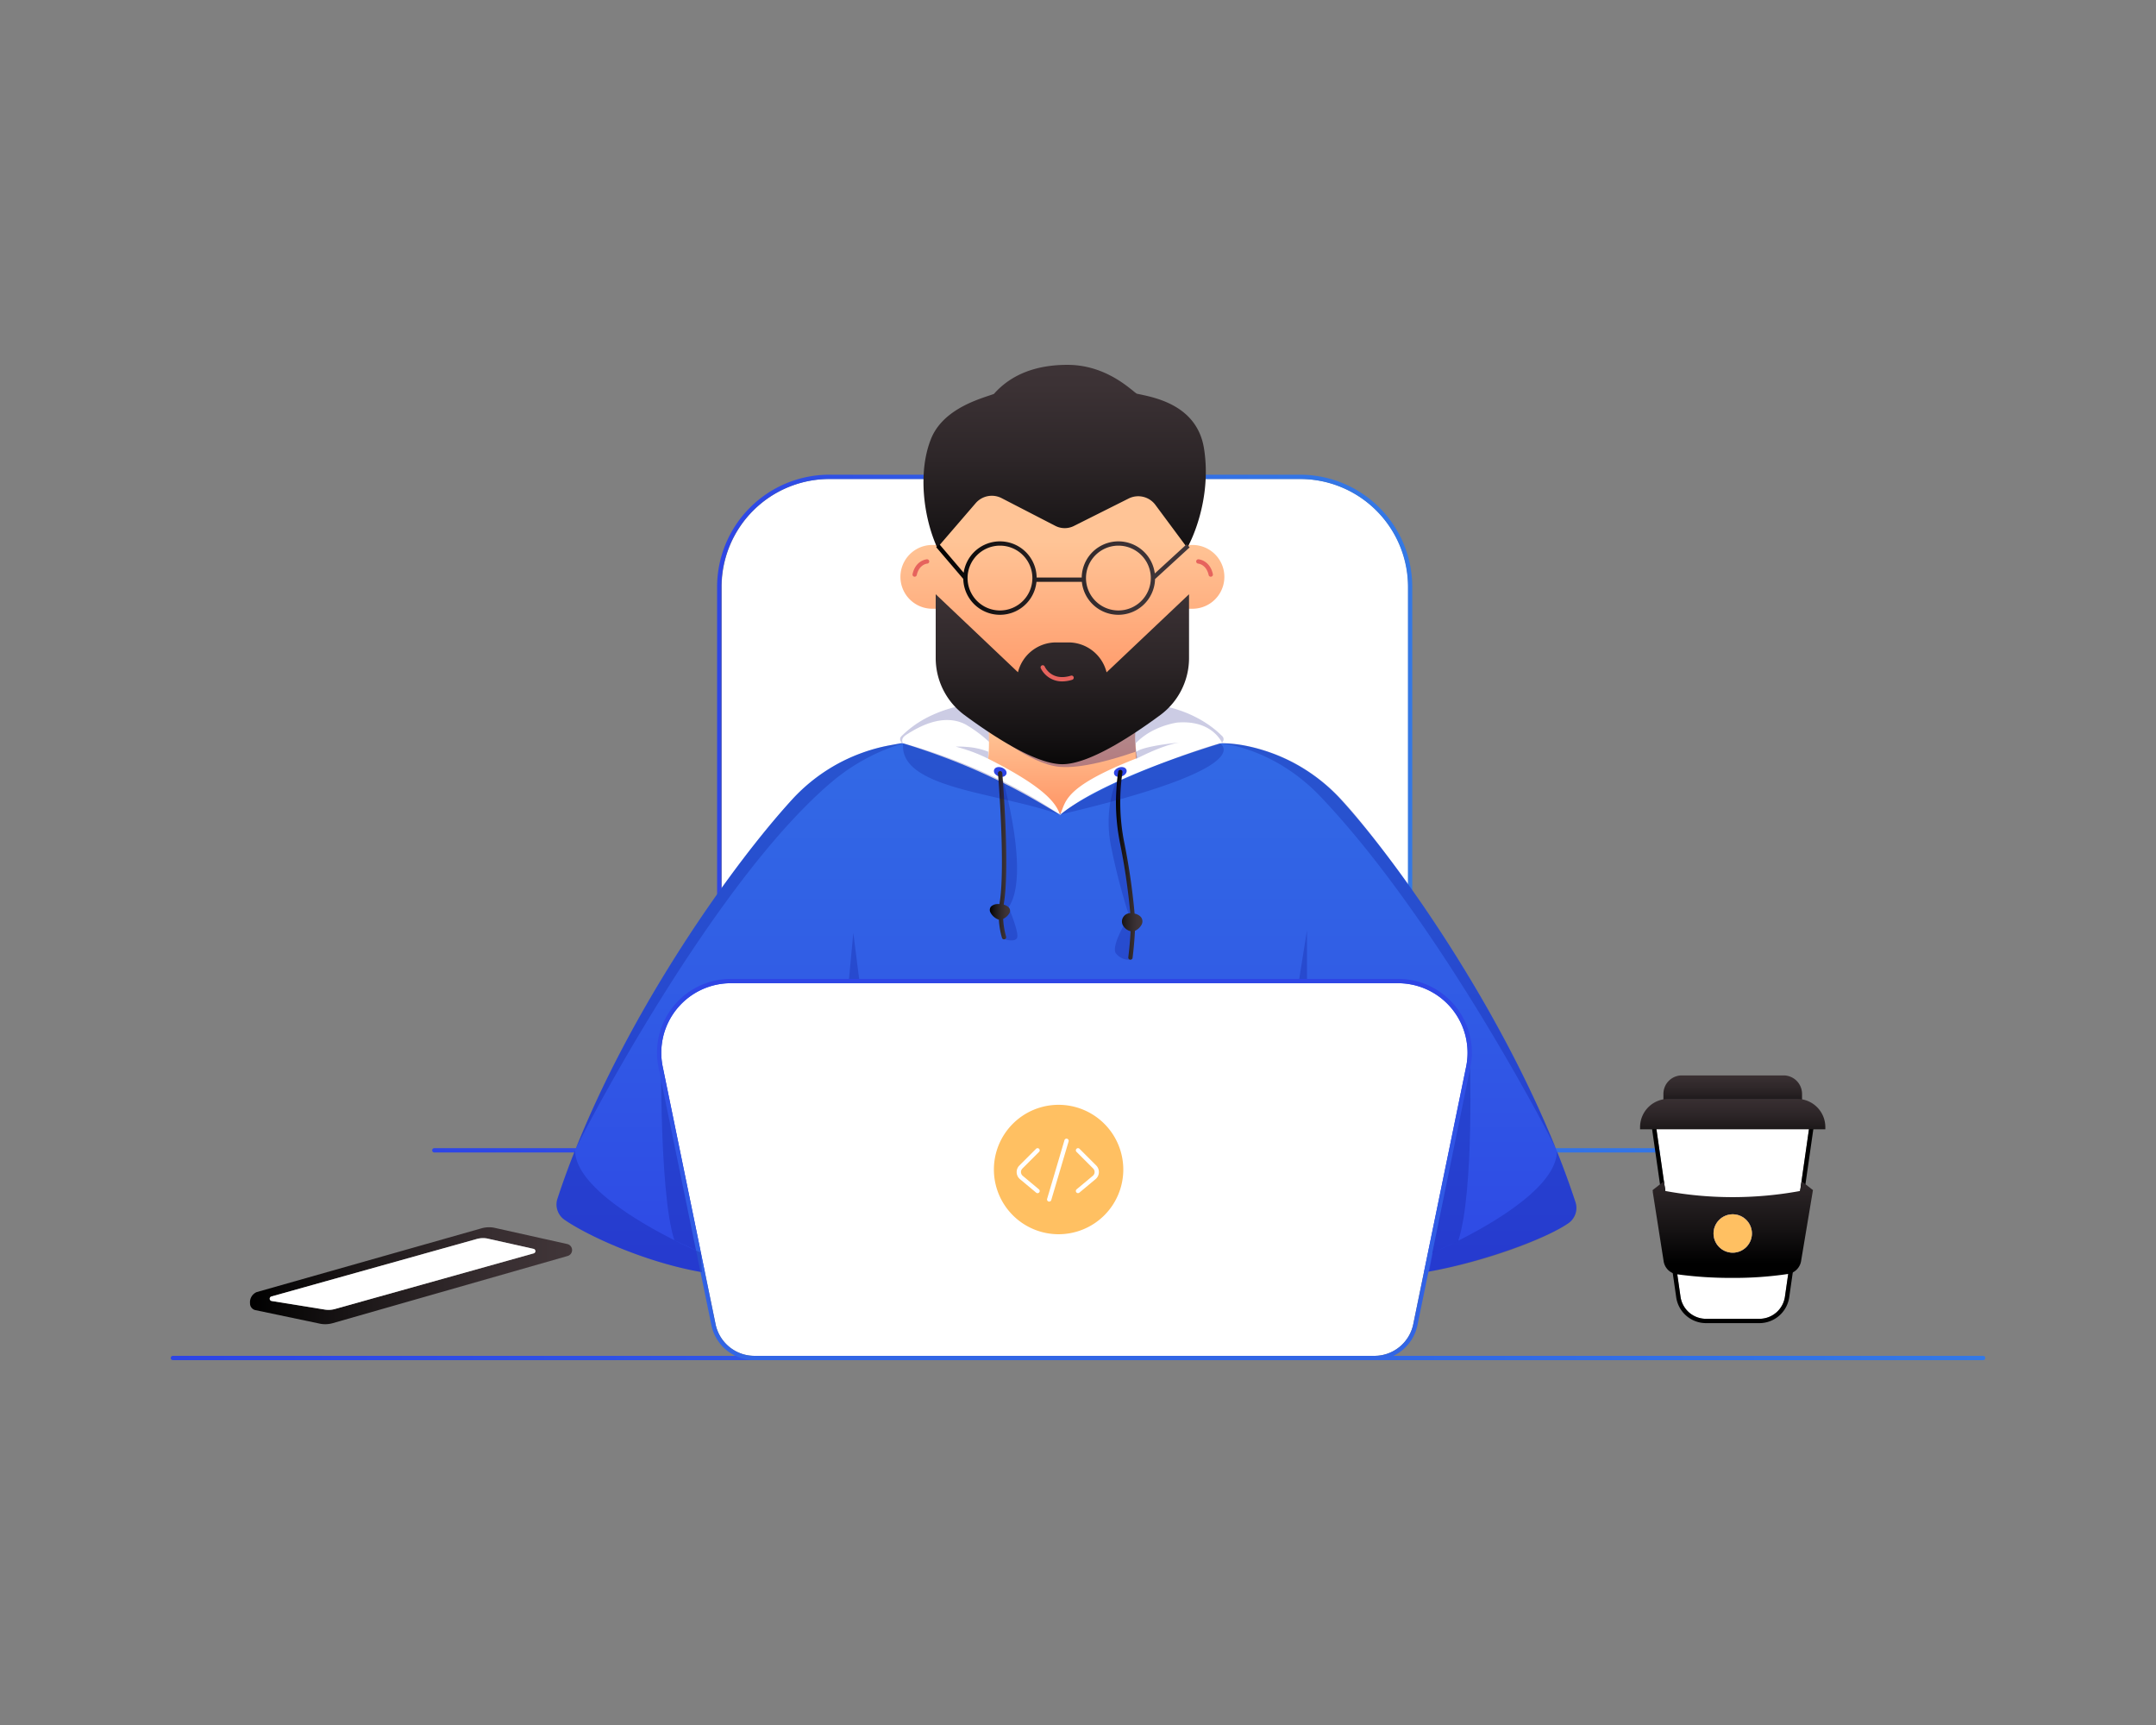 <svg xmlns="http://www.w3.org/2000/svg" xmlns:xlink="http://www.w3.org/1999/xlink" viewBox="0 0 1000 800"><rect x="0" y="0" width="1000" height="800" fill="#808080" stroke="none"/><defs><linearGradient id="a" x1="79.19" x2="920.81" y1="170.205" y2="170.205" gradientTransform="matrix(1 0 0 -1 0 800)" gradientUnits="userSpaceOnUse"><stop offset="0" stop-color="#2e45e5" class="stopColor2e45e5 svgShape"/><stop offset="1" stop-color="#3478e5" class="stopColor3478e5 svgShape"/></linearGradient><linearGradient id="d" x1="200.45" x2="799.56" y1="266.515" y2="266.515" xlink:href="#a"/><linearGradient id="b" x1="332.61" x2="655.04" y1="422.18" y2="422.18" gradientTransform="matrix(1 0 0 -1 0 800)" gradientUnits="userSpaceOnUse"><stop offset="0" stop-color="#2e45e5" class="stopColor2e45e5 svgShape"/><stop offset=".39" stop-color="#3160e5" class="stopColor3160e5 svgShape"/><stop offset=".742" stop-color="#3372e5" class="stopColor3372e5 svgShape"/><stop offset="1" stop-color="#3478e5" class="stopColor3478e5 svgShape"/></linearGradient><linearGradient id="e" x1="492.765" x2="492.765" y1="599.655" y2="356.747" gradientTransform="matrix(1 0 0 -1 0 800)" gradientUnits="userSpaceOnUse"><stop offset=".209" stop-color="#ffc496" class="stopColorffc496 svgShape"/><stop offset=".677" stop-color="#ff7c4b" class="stopColorff7c4b svgShape"/></linearGradient><linearGradient id="f" x1="494.65" x2="494.65" y1="184.96" y2="657.992" xlink:href="#b"/><linearGradient id="g" x1="492.83" x2="492.83" y1="476.72" y2="362.933" gradientTransform="matrix(1 0 0 -1 0 800)" gradientUnits="userSpaceOnUse"><stop offset=".131" stop-color="#ffc496" class="stopColorffc496 svgShape"/><stop offset=".654" stop-color="#ff7c4b" class="stopColorff7c4b svgShape"/></linearGradient><linearGradient id="c" x1="493.805" x2="493.805" y1="521.202" y2="652.165" gradientTransform="matrix(1 0 0 -1 0 800)" gradientUnits="userSpaceOnUse"><stop offset="0" stop-color="#000000" class="stopColor000000 svgShape"/><stop offset=".204" stop-color="#151213" class="stopColor151213 svgShape"/><stop offset=".498" stop-color="#2d2628" class="stopColor2d2628 svgShape"/><stop offset=".77" stop-color="#3c3235" class="stopColor3c3235 svgShape"/><stop offset=".996" stop-color="#413639" class="stopColor413639 svgShape"/></linearGradient><linearGradient id="h" x1="492.75" x2="492.75" y1="434.429" y2="551.946" xlink:href="#c"/><linearGradient id="i" x1="459.091" x2="468.471" y1="403.387" y2="403.387" xlink:href="#c"/><linearGradient id="j" x1="517.609" x2="529.861" y1="398.953" y2="398.953" xlink:href="#c"/><linearGradient id="k" x1="434.24" x2="551.79" y1="531.905" y2="531.905" xlink:href="#c"/><linearGradient id="l" x1="493.705" x2="493.705" y1="381.698" y2="3.731" gradientTransform="matrix(1 0 0 -1 0 800)" gradientUnits="userSpaceOnUse"><stop offset=".097" stop-color="#2e45e5" class="stopColor2e45e5 svgShape"/><stop offset=".449" stop-color="#3160e5" class="stopColor3160e5 svgShape"/><stop offset=".767" stop-color="#3372e5" class="stopColor3372e5 svgShape"/><stop offset="1" stop-color="#3478e5" class="stopColor3478e5 svgShape"/></linearGradient><linearGradient id="m" x1="803.68" x2="803.68" y1="260.73" y2="325.03" gradientTransform="matrix(1 0 0 -1 0 800)" gradientUnits="userSpaceOnUse"><stop offset=".322" stop-color="#000000" class="stopColor000000 svgShape"/><stop offset=".408" stop-color="#151213" class="stopColor151213 svgShape"/><stop offset=".531" stop-color="#2d2628" class="stopColor2d2628 svgShape"/><stop offset=".645" stop-color="#3c3235" class="stopColor3c3235 svgShape"/><stop offset=".741" stop-color="#413639" class="stopColor413639 svgShape"/></linearGradient><linearGradient id="n" x1="803.665" x2="803.665" y1="237.216" y2="321.138" gradientTransform="matrix(1 0 0 -1 0 800)" gradientUnits="userSpaceOnUse"><stop offset=".347" stop-color="#000000" class="stopColor000000 svgShape"/><stop offset=".429" stop-color="#151213" class="stopColor151213 svgShape"/><stop offset=".548" stop-color="#2d2628" class="stopColor2d2628 svgShape"/><stop offset=".658" stop-color="#3c3235" class="stopColor3c3235 svgShape"/><stop offset=".75" stop-color="#413639" class="stopColor413639 svgShape"/></linearGradient><linearGradient id="o" x1="803.695" x2="803.695" y1="214.028" y2="288.438" xlink:href="#c"/><linearGradient id="p" x1="115.957" x2="265.344" y1="208.356" y2="208.356" gradientTransform="matrix(1 0 0 -1 0 800)" gradientUnits="userSpaceOnUse"><stop offset="0" stop-color="#000000" class="stopColor000000 svgShape"/><stop offset=".37" stop-color="#1e191a" class="stopColor1e191a svgShape"/><stop offset=".761" stop-color="#382e31" class="stopColor382e31 svgShape"/><stop offset=".996" stop-color="#413639" class="stopColor413639 svgShape"/></linearGradient></defs><g data-name="Layer 1" fill="#000000" class="color000 svgShape"><path fill="url(#a)" d="M79.19 629.795a1.003 1.003 0 0 0 1 1h839.62a1.003 1.003 0 0 0 1-1 1.003 1.003 0 0 0-1-1H80.19a1.003 1.003 0 0 0-1 1Z"/><path fill="url(#d)" d="M200.45 533.485a1.003 1.003 0 0 0 1 1h597.11a1.003 1.003 0 0 0 1-1 1.003 1.003 0 0 0-1-1H201.45a.99.99 0 0 0-1 1Z"/></g><g data-name="Layer 2" fill="#000000" class="color000 svgShape"><path fill="#ffffff" d="M653.16 272.135v261.31H334.73v-261.31a50.076 50.076 0 0 1 50.01-50.02h218.41a50.076 50.076 0 0 1 50.01 50.02Z" class="colorfff svgShape"/><path fill="url(#b)" d="M603.03 220.155H384.62a52.075 52.075 0 0 0-52.01 52.02v263.31h322.43v-263.31a52.075 52.075 0 0 0-52.01-52.02Zm50.01 313.33H334.61v-261.31a50.076 50.076 0 0 1 50.01-50.02h218.41a50.076 50.076 0 0 1 50.01 50.02v261.31Z"/><path fill="url(#e)" d="M553.1 252.735h-1.58v-.68a28.957 28.957 0 0 0-28.93-28.92h-59.66a28.957 28.957 0 0 0-28.93 28.92v.68h-1.57a14.79 14.79 0 0 0 0 29.58h2.02a58.74 58.74 0 0 0 116.62 0h2.03a14.79 14.79 0 0 0 0-29.58Z"/><path fill="#e6635d" d="M429.92 259.385c-.21.02-5.24.46-6.66 6.87a.996.996 0 0 0 .76 1.19.82.82 0 0 0 .22.02 1.013 1.013 0 0 0 .98-.78c1.09-4.9 4.7-5.29 4.86-5.3a.997.997 0 0 0 .92-1.07 1.014 1.014 0 0 0-1.08-.93ZM562.56 266.255c-1.42-6.41-6.45-6.85-6.66-6.87a1.003 1.003 0 0 0-.16 2c.15.01 3.77.39 4.86 5.3a.994.994 0 0 0 .98.78 1.798 1.798 0 0 0 .22-.02.996.996 0 0 0 .76-1.19Z" class="colore6635d svgShape"/><path fill="url(#f)" d="M727.42 567.315c-10.19 7.06-39.88 18.1-66.19 22.68l-.09.01-335.58-.01c-26.36-4.58-53.11-16.96-63.68-24.28a8.614 8.614 0 0 1-3.31-9.82c2.45-7.47 5.18-14.96 8.15-22.4v-.01c.02-.04.03-.08.05-.12.01-.01.01-.02.02-.03.02-.04.04-.09.07-.16 25.12-62.99 66.85-123.43 94.49-155.56 2.19-2.54 4.29-4.91 6.28-7.08a81.275 81.275 0 0 1 32.58-21.52c.24-.09.48-.18.72-.26a81.002 81.002 0 0 1 11.61-3.08l5.14-.94.31-.06h41.98v6.23l31.62 25.19 33.65-25.59-.55-5.83 41.5.02q.795 0 1.59.03 1.035.03 2.13.09l.45.03q.51.03 1.02.09c1.82.16 3.64.41 5.44.74a.037.037 0 0 0 .03.01 78.335 78.335 0 0 1 9.68 2.44 81.375 81.375 0 0 1 35.2 22.41c28.73 31.33 83.73 109.8 109 186.96a8.615 8.615 0 0 1-3.31 9.82Z"/><path fill="url(#g)" d="M527.8 329.495a57.837 57.837 0 0 0-.99 16.2c.15 2.24.42 4.54.8 6.88l.11.63-36.06 24.18-33.85-22.25.05-.59c.43-5.51.46-10.91.36-15.29v-.14c-.04-1.46-.09-2.8-.14-3.99l-.01-.2c-.16-3.38-.35-5.49-.36-5.54l-.11-1.09h70.46Z"/><path d="M518.17 361.295s-6.54 12.98-2.82 31.34a292.944 292.944 0 0 0 8.39 32.21s-8.8 13.85-6.13 17.32a7.577 7.577 0 0 0 6.71 2.88s1.67-20.21 0-27.82-8.43-45.53-6.15-55.93Z" style="isolation:isolate" fill="#03007a" opacity=".2" class="color03007a svgShape"/><path fill="#ffffff" d="M567.46 343.305a2.027 2.027 0 0 1-.66 1.06l-.02.01a1.946 1.946 0 0 1-.65.35c-37.96 11.68-64.45 24.32-74.67 33.46 3.26-5.9.29-12.51 35.19-26.29l.72-.56-.1-.55a61.955 61.955 0 0 1-.6-13 49.975 49.975 0 0 1 1.06-7.95l4.2-3.56c.05 0 .1.01.16.01.11.01.24.02.38.03h.01c.15.01.31.02.49.04.72.06 1.69.17 2.87.34q.39.06.81.12c.2.03.39.07.6.1l4.46.93c.41.1.83.2 1.25.32l1.3.36c.39.11.79.23 1.19.35l1.52.5a55.497 55.497 0 0 1 11.39 5.31v.01a45.815 45.815 0 0 1 8.6 6.77 1.893 1.893 0 0 1 .5 1.84Z" class="colorfff svgShape"/><path fill="#ffffff" d="M491.65 377.815c-13.13-7.79-34.8-21.41-72.76-33.09a2.135 2.135 0 0 1-.6-.31.306.306 0 0 1-.07-.05 2.026 2.026 0 0 1-.66-1.06 1.894 1.894 0 0 1 .5-1.84 48.518 48.518 0 0 1 13.45-9.43.037.037 0 0 0 .03-.01 59.892 59.892 0 0 1 11.57-4.13c.31-.08.62-.15.92-.22.9-.21 1.76-.39 2.57-.55q.825-.15 1.56-.27c.38-.06.74-.12 1.09-.17.1-.01.19-.03.29-.04q.66-.09 1.2-.15c.79-.1 1.44-.15 1.9-.19q.27-.015.45-.03l4.2 3.56a69.575 69.575 0 0 1 1.41 14.17 78.638 78.638 0 0 1-.33 7.89c27.27 13.73 31.6 21.11 33.28 25.92Z" class="colorfff svgShape"/><path d="M526.81 352.045s11.85-6.4 20.16-7.67c0 0-17.25 1.54-20.3 4.56ZM458.37 351.895c-1.77-.89-3.7-1.77-5.79-2.6a74.919 74.919 0 0 0-9.35-3.03 43 43 0 0 1 5.11.13 33.496 33.496 0 0 1 10.03 2.21v3.29Z" style="isolation:isolate" fill="#03007a" opacity=".2" class="color03007a svgShape"/><path d="M567.46 343.305a2.027 2.027 0 0 1-.66 1.06l-.02.01c-.35-.51-4.85-10.67-21-9.25-6.14 1.13-13.4 3.77-19.03 9.6l-.08-6.94a49.975 49.975 0 0 1 1.06-7.95l4.2-3.56c.05 0 .1.01.16.01.11.01.23.01.38.03h.01c.15.01.31.02.49.04.72.06 1.69.17 2.87.34q.39.06.81.12c.2.03.39.07.6.1l4.46.93c.41.1.83.2 1.25.32l1.3.36c.39.11.79.23 1.19.35l1.52.5a55.496 55.496 0 0 1 11.39 5.31v.01a45.816 45.816 0 0 1 8.6 6.77 1.893 1.893 0 0 1 .5 1.84ZM458.7 344.005a61.271 61.271 0 0 0-10.89-8.06c-10.27-5.23-21.44.91-27.53 4.87-2.99 1.95-1.39 3.91-1.39 3.91a5.577 5.577 0 0 1-.6-.31.306.306 0 0 1-.07-.05 2.026 2.026 0 0 1-.66-1.06 1.894 1.894 0 0 1 .5-1.84 48.518 48.518 0 0 1 13.45-9.43.037.037 0 0 0 .03-.01 59.892 59.892 0 0 1 11.57-4.13c.31-.08.62-.15.92-.22.91-.21 1.77-.39 2.57-.55q.825-.15 1.56-.27c.38-.06.74-.12 1.09-.17.1-.01.19-.03.29-.04q.645-.09 1.2-.15c.79-.1 1.44-.15 1.9-.19q.27-.015.45-.03l4.2 3.56a69.575 69.575 0 0 1 1.41 14.17ZM465.09 361.295s12.93 44.81 2.7 59.45c0 0 5.07 11.97 3.94 14.21s-5.76.63-5.76.63-3.67-7.35-2.04-11.69c1.62-4.34 1.16-62.6 1.16-62.6Z" style="isolation:isolate" fill="#03007a" opacity=".2" class="color03007a svgShape"/><path fill="url(#c)" d="m551.4 252.655-.76 1.36-14.74-19.86a9.914 9.914 0 0 0-12.43-2.95l-25.39 12.73a9.5 9.5 0 0 1-8.58-.05l-24.9-12.85a9.906 9.906 0 0 0-12.09 2.35l-17.8 20.66-.63-1.48c-5.57-13.1-8.45-33.29-2.32-48.87 5.05-12.85 19.74-17.79 26.79-20.16.97-.32 1.79-.6 2.43-.84.11-.11.32-.34.51-.55 7.89-8.59 19.2-12.94 33.62-12.94 15.49 0 26.02 8.49 30.52 12.12a17.683 17.683 0 0 0 1.63 1.25c.44.09 1.04.22 1.71.36 7.91 1.69 26.41 5.63 29.48 25.09 3.87 24.5-6.94 44.44-7.05 44.63Z"/><path d="M527.8 329.325c-1.07 4.27-1.4 14.34-.99 19.27-9.7 3.34-24.82 7.93-35.35 7.04-14.21-1.21-33.24-17.97-33.24-17.97v-.12l-.14-3.41-.01-.17-.22-5.66h70.21Z" style="isolation:isolate" fill="#03007a" opacity=".3" class="color03007a svgShape"/><path fill="url(#h)" d="m513.26 311.805-.18-.63a18.213 18.213 0 0 0-17.47-13.24h-5.78a18.188 18.188 0 0 0-17.67 13.84L434 275.585v29.65a32.859 32.859 0 0 0 13.24 26.31c14.11 10.43 33.46 22.87 45.51 22.87s31.4-12.44 45.51-22.87a32.845 32.845 0 0 0 13.24-26.31v-29.65Z"/><path fill="#e6635d" d="M497.98 314.025a1.003 1.003 0 0 0-1.25-.67c-9.02 2.74-12.05-3.97-12.18-4.27a1 1 0 0 0-1.84.78 10.975 10.975 0 0 0 9.94 6.15 15.893 15.893 0 0 0 4.66-.75.997.997 0 0 0 .67-1.24Z" class="colore6635d svgShape"/><path fill="#2e45e5" d="M464.63 355.975c-1.62-.56-3.14-.11-3.54 1.05a1.966 1.966 0 0 0 .48 1.94 3.886 3.886 0 0 0 1.66 1.07 4.244 4.244 0 0 0 1.36.24 2.168 2.168 0 0 0 2.19-1.29 1.966 1.966 0 0 0-.48-1.94 3.986 3.986 0 0 0-1.67-1.07ZM522.47 357.025c-.4-1.16-1.93-1.61-3.54-1.05a3.886 3.886 0 0 0-1.66 1.07 1.843 1.843 0 0 0 1.1 3.18 2.978 2.978 0 0 0 .6.05 4.108 4.108 0 0 0 1.36-.24c1.62-.55 2.54-1.85 2.14-3.01Z" class="color2e45e5 svgShape"/><path d="M306.72 476.685s-1.49 75.26 6.06 98.47l12.31 5.79ZM681.72 488.725s2.21 63.51-5.34 86.72l-12.31 5.79Z" style="isolation:isolate" fill="#03007a" opacity=".2" class="color03007a svgShape"/><path fill="url(#i)" d="M467.8 420.745a5.213 5.213 0 0 0-2.24-1.19c.04-.34.08-.68.13-1.01 2.7-17.18-.66-58.31-.81-60.05a.999.999 0 0 0-1.99.17c.04.42 3.48 42.63.83 59.58-.05.34-.09.68-.13 1.02a7.464 7.464 0 0 0-.82 0 4.525 4.525 0 0 0-3.12 1.17 2.502 2.502 0 0 0-.24 2.79 7.01 7.01 0 0 0 3.9 3.31 37.387 37.387 0 0 0 1.43 8.39 1.002 1.002 0 0 0 .96.72.905.905 0 0 0 .28-.04 1.006 1.006 0 0 0 .68-1.24 35.933 35.933 0 0 1-1.36-8.23 6.52 6.52 0 0 0 3-2.86 2.268 2.268 0 0 0-.5-2.53Z"/><path fill="url(#j)" d="M529.03 425.135a5.288 5.288 0 0 0-2.77-1.43 306.228 306.228 0 0 0-4.96-33.78 94.943 94.943 0 0 1-.68-31.73.996.996 0 1 0-1.96-.36 97.094 97.094 0 0 0 .69 32.48 309.576 309.576 0 0 1 4.91 33.17 3.933 3.933 0 0 0-3.27 1.83 3.752 3.752 0 0 0-.23 3.68 5.605 5.605 0 0 0 3.64 2.88c-.31 6.11-1.05 12-1.06 12.07a1.002 1.002 0 0 0 .87 1.12c.04 0 .08.01.13.01a.994.994 0 0 0 .99-.87c.01-.07.79-6.24 1.09-12.53a6.47 6.47 0 0 0 3.13-2.96 3.162 3.162 0 0 0-.52-3.58Z"/><path fill="url(#k)" d="m551.79 253.845-1.35-1.47-14.82 13.58a17.018 17.018 0 0 0-33.9 1.89h-20.9a17.016 17.016 0 0 0-33.85-2.23l-11.21-13.15-1.52 1.3 12.55 14.72a17.022 17.022 0 0 0 33.95 1.36h21.05a17.023 17.023 0 0 0 33.95-1.29Zm-87.98 29.27a15.03 15.03 0 1 1 15.03-15.03 15.044 15.044 0 0 1-15.03 15.03Zm54.93 0a15.03 15.03 0 1 1 15.03-15.03 15.044 15.044 0 0 1-15.03 15.03Z"/><path d="m393.66 455.205 2.13-22.58 2.86 22.58h-4.99zM606.21 455.985v-24.59l-3.92 24.59h3.92z" style="isolation:isolate" fill="#03007a" opacity=".2" class="color03007a svgShape"/><path fill="#ffffff" d="m680.02 494.715-24.53 119.45a18.37 18.37 0 0 1-17.93 14.63H349.85a18.389 18.389 0 0 1-17.94-14.63l-24.53-119.45a32.242 32.242 0 0 1 31.59-38.73h309.47a32.24 32.24 0 0 1 31.58 38.73Z" class="colorfff svgShape"/><path fill="url(#l)" d="M674.98 466.585a34.115 34.115 0 0 0-26.54-12.6H338.97a34.233 34.233 0 0 0-33.54 41.13l24.53 119.45a20.372 20.372 0 0 0 19.89 16.23h287.71a20.372 20.372 0 0 0 19.89-16.23l24.53-119.45a34.111 34.111 0 0 0-7-28.53Zm5.04 28.13-24.53 119.45a18.37 18.37 0 0 1-17.93 14.63H349.85a18.389 18.389 0 0 1-17.94-14.63l-24.53-119.45a32.242 32.242 0 0 1 31.59-38.73h309.47a32.24 32.24 0 0 1 31.58 38.73Z"/><path fill="#ffc062" d="M491 512.375a30.01 30.01 0 1 0 30.01 30.01 30.04 30.04 0 0 0-30.01-30.01Z" class="colorffc062 svgShape"/><path fill="#ffffff" d="M474.38 545.315a2.293 2.293 0 0 1-.16-3.39l7.73-7.73a.997.997 0 1 0-1.41-1.41l-7.73 7.73a4.304 4.304 0 0 0 .28 6.35l7.51 6.26a.97.97 0 0 0 .64.23.99.99 0 0 0 .77-.36 1 1 0 0 0-.13-1.41ZM508.44 540.505l-7.73-7.73a.997.997 0 1 0-1.41 1.41l7.73 7.73a2.281 2.281 0 0 1 .67 1.73 2.257 2.257 0 0 1-.83 1.66l-7.51 6.26a1.008 1.008 0 0 0-.13 1.41.99.99 0 0 0 .77.36 1.026 1.026 0 0 0 .64-.23l7.51-6.26a4.304 4.304 0 0 0 .29-6.34ZM494.96 528.115a.994.994 0 0 0-1.24.68l-8.04 27.19a.994.994 0 0 0 .68 1.24.903.903 0 0 0 .28.04 1.002 1.002 0 0 0 .96-.72l8.04-27.19a1.002 1.002 0 0 0-.68-1.24Z" class="colorfff svgShape"/><path d="m325.09 580.945.47 9.05c-26.36-4.58-53.11-16.96-63.68-24.28a8.614 8.614 0 0 1-3.31-9.82c2.45-7.47 5.18-14.96 8.15-22.4.17 22.9 58.37 47.45 58.37 47.45ZM418.89 344.725c-.41 0-.82 0-1.21.01l-5.14.94a79.08 79.08 0 0 0-7.8 1.88h-.02c-.05.02-.11.04-.16.06a79.583 79.583 0 0 0-15.04 6.1 85.438 85.438 0 0 0-21.88 16.83c-1.99 2.17-4.09 4.54-6.28 7.08-27.64 32.13-69.37 92.57-94.49 155.56 3.51-7.73 64.66-125.54 120.04-171.48a92.016 92.016 0 0 1 31.98-16.98ZM491.61 377.805c-28.34-10.3-74.78-11.93-72.72-33.08 0 0 38.67 9.61 72.72 33.08Z" style="isolation:isolate" fill="#03007a" opacity=".2" class="color03007a svgShape"/><path d="M491.5 377.805c18.66-14.01 62.06-29.96 74.29-33.08 0 0 20.06 11.01-74.29 33.08ZM664.54 580.945l-1.67 8.76c26.36-4.58 53.98-15.07 64.55-22.39a8.614 8.614 0 0 0 3.31-9.82c-2.45-7.47-5.63-16.17-8.6-23.61-.17 22.9-57.59 47.06-57.59 47.06Z" style="isolation:isolate" fill="#03007a" opacity=".2" class="color03007a svgShape"/><path d="M628.28 377.615c-2.14-2.58-4.29-4.91-6.28-7.08a85.44 85.44 0 0 0-21.88-16.83 79.856 79.856 0 0 0-15.04-6.1c-.05-.02-.11-.04-.16-.06h-.02q-3.84-1.125-7.8-1.88s-7.09-1.3-11.3-.95c0 0 24.6 1.51 46.81 24.86 54.69 57.48 106.51 157.59 109.24 163.59-25.62-63.44-66.08-122.41-93.57-155.55Z" style="isolation:isolate" fill="#03007a" opacity=".2" class="color03007a svgShape"/></g><g data-name="Layer 3" fill="#000000" class="color000 svgShape"><path fill="url(#m)" d="M827.27 498.735h-47.19a8.559 8.559 0 0 0-8.55 8.55v4.46h64.3v-4.46a8.58 8.58 0 0 0-8.56-8.55Z"/><path fill="#ffffff" d="m839.75 518.755-11.86 82.65a11.978 11.978 0 0 1-11.8 10.22h-24.84a11.96 11.96 0 0 1-11.79-10.22l-11.87-82.65Z" class="colorfff svgShape"/><path d="m765.28 516.755 12.19 84.94a13.988 13.988 0 0 0 13.78 11.93h24.84a13.988 13.988 0 0 0 13.78-11.93l12.19-84.94Zm50.81 94.87h-24.84a11.96 11.96 0 0 1-11.79-10.22l-11.87-82.65h72.16l-11.86 82.65a11.978 11.978 0 0 1-11.8 10.22Z" fill="#000000" class="color000 svgShape"/><path fill="#2e45e5" d="M803.67 563.155a8.895 8.895 0 1 0 8.9 8.89 8.903 8.903 0 0 0-8.9-8.89Z" class="color2e45e5 svgShape"/><path fill="url(#n)" d="M833.55 509.635h-59.76a13.102 13.102 0 0 0-13.09 13.09v1h85.93v-1a13.087 13.087 0 0 0-13.08-13.09Z"/><path fill="url(#o)" d="m835.65 547.845-.65 4.48a173.398 173.398 0 0 1-31.33 2.87h-.06a172.137 172.137 0 0 1-31.2-2.86l-.65-4.49-4.75 3.7-.52.45.13.48a1.448 1.448 0 0 0-.02.42l5.03 32.01a7.213 7.213 0 0 0 6.14 6.06 181.962 181.962 0 0 0 25.64 1.68 168.543 168.543 0 0 0 25.93-1.82 7.261 7.261 0 0 0 6.04-5.97l5.36-32.04a1.147 1.147 0 0 0 .01-.19l.15-.69Zm-31.98 33.1a8.895 8.895 0 1 1 8.9-8.9 8.905 8.905 0 0 1-8.9 8.9Z"/><path fill="#ffc062" d="M812.57 572.045a8.895 8.895 0 1 1-8.9-8.89 8.907 8.907 0 0 1 8.9 8.89Z" class="colorffc062 svgShape"/></g><g data-name="Layer 4" fill="#000000" class="color000 svgShape"><path fill="url(#p)" d="m263.02 576.925-33.95-7.57a12.842 12.842 0 0 0-5.65.28l-104.4 29.61a5.116 5.116 0 0 0-3.05 5.18 3.18 3.18 0 0 0 2.35 3.14l30.3 6.36.04.01a12.266 12.266 0 0 0 2.18.19 12.62 12.62 0 0 0 3.46-.48l108.95-31.15a2.863 2.863 0 0 0-.23-5.57Zm-38.94-2.72a10.879 10.879 0 0 1 1.81.16l21.56 4.81a1.074 1.074 0 0 1 .1 2.09l-92.19 25.81a11.186 11.186 0 0 1-4.85.24l-24.52-3.96a1.073 1.073 0 0 1-.11-2.09l95.21-26.65a11.235 11.235 0 0 1 2.99-.41Z"/><path fill="#ffffff" d="m247.45 579.175-21.56-4.81a10.879 10.879 0 0 0-1.81-.16 11.232 11.232 0 0 0-2.99.41l-95.21 26.65a1.073 1.073 0 0 0 .11 2.09l24.52 3.96a11.186 11.186 0 0 0 4.85-.24l92.19-25.81a1.074 1.074 0 0 0-.1-2.09Z" class="colorfff svgShape"/></g></svg>